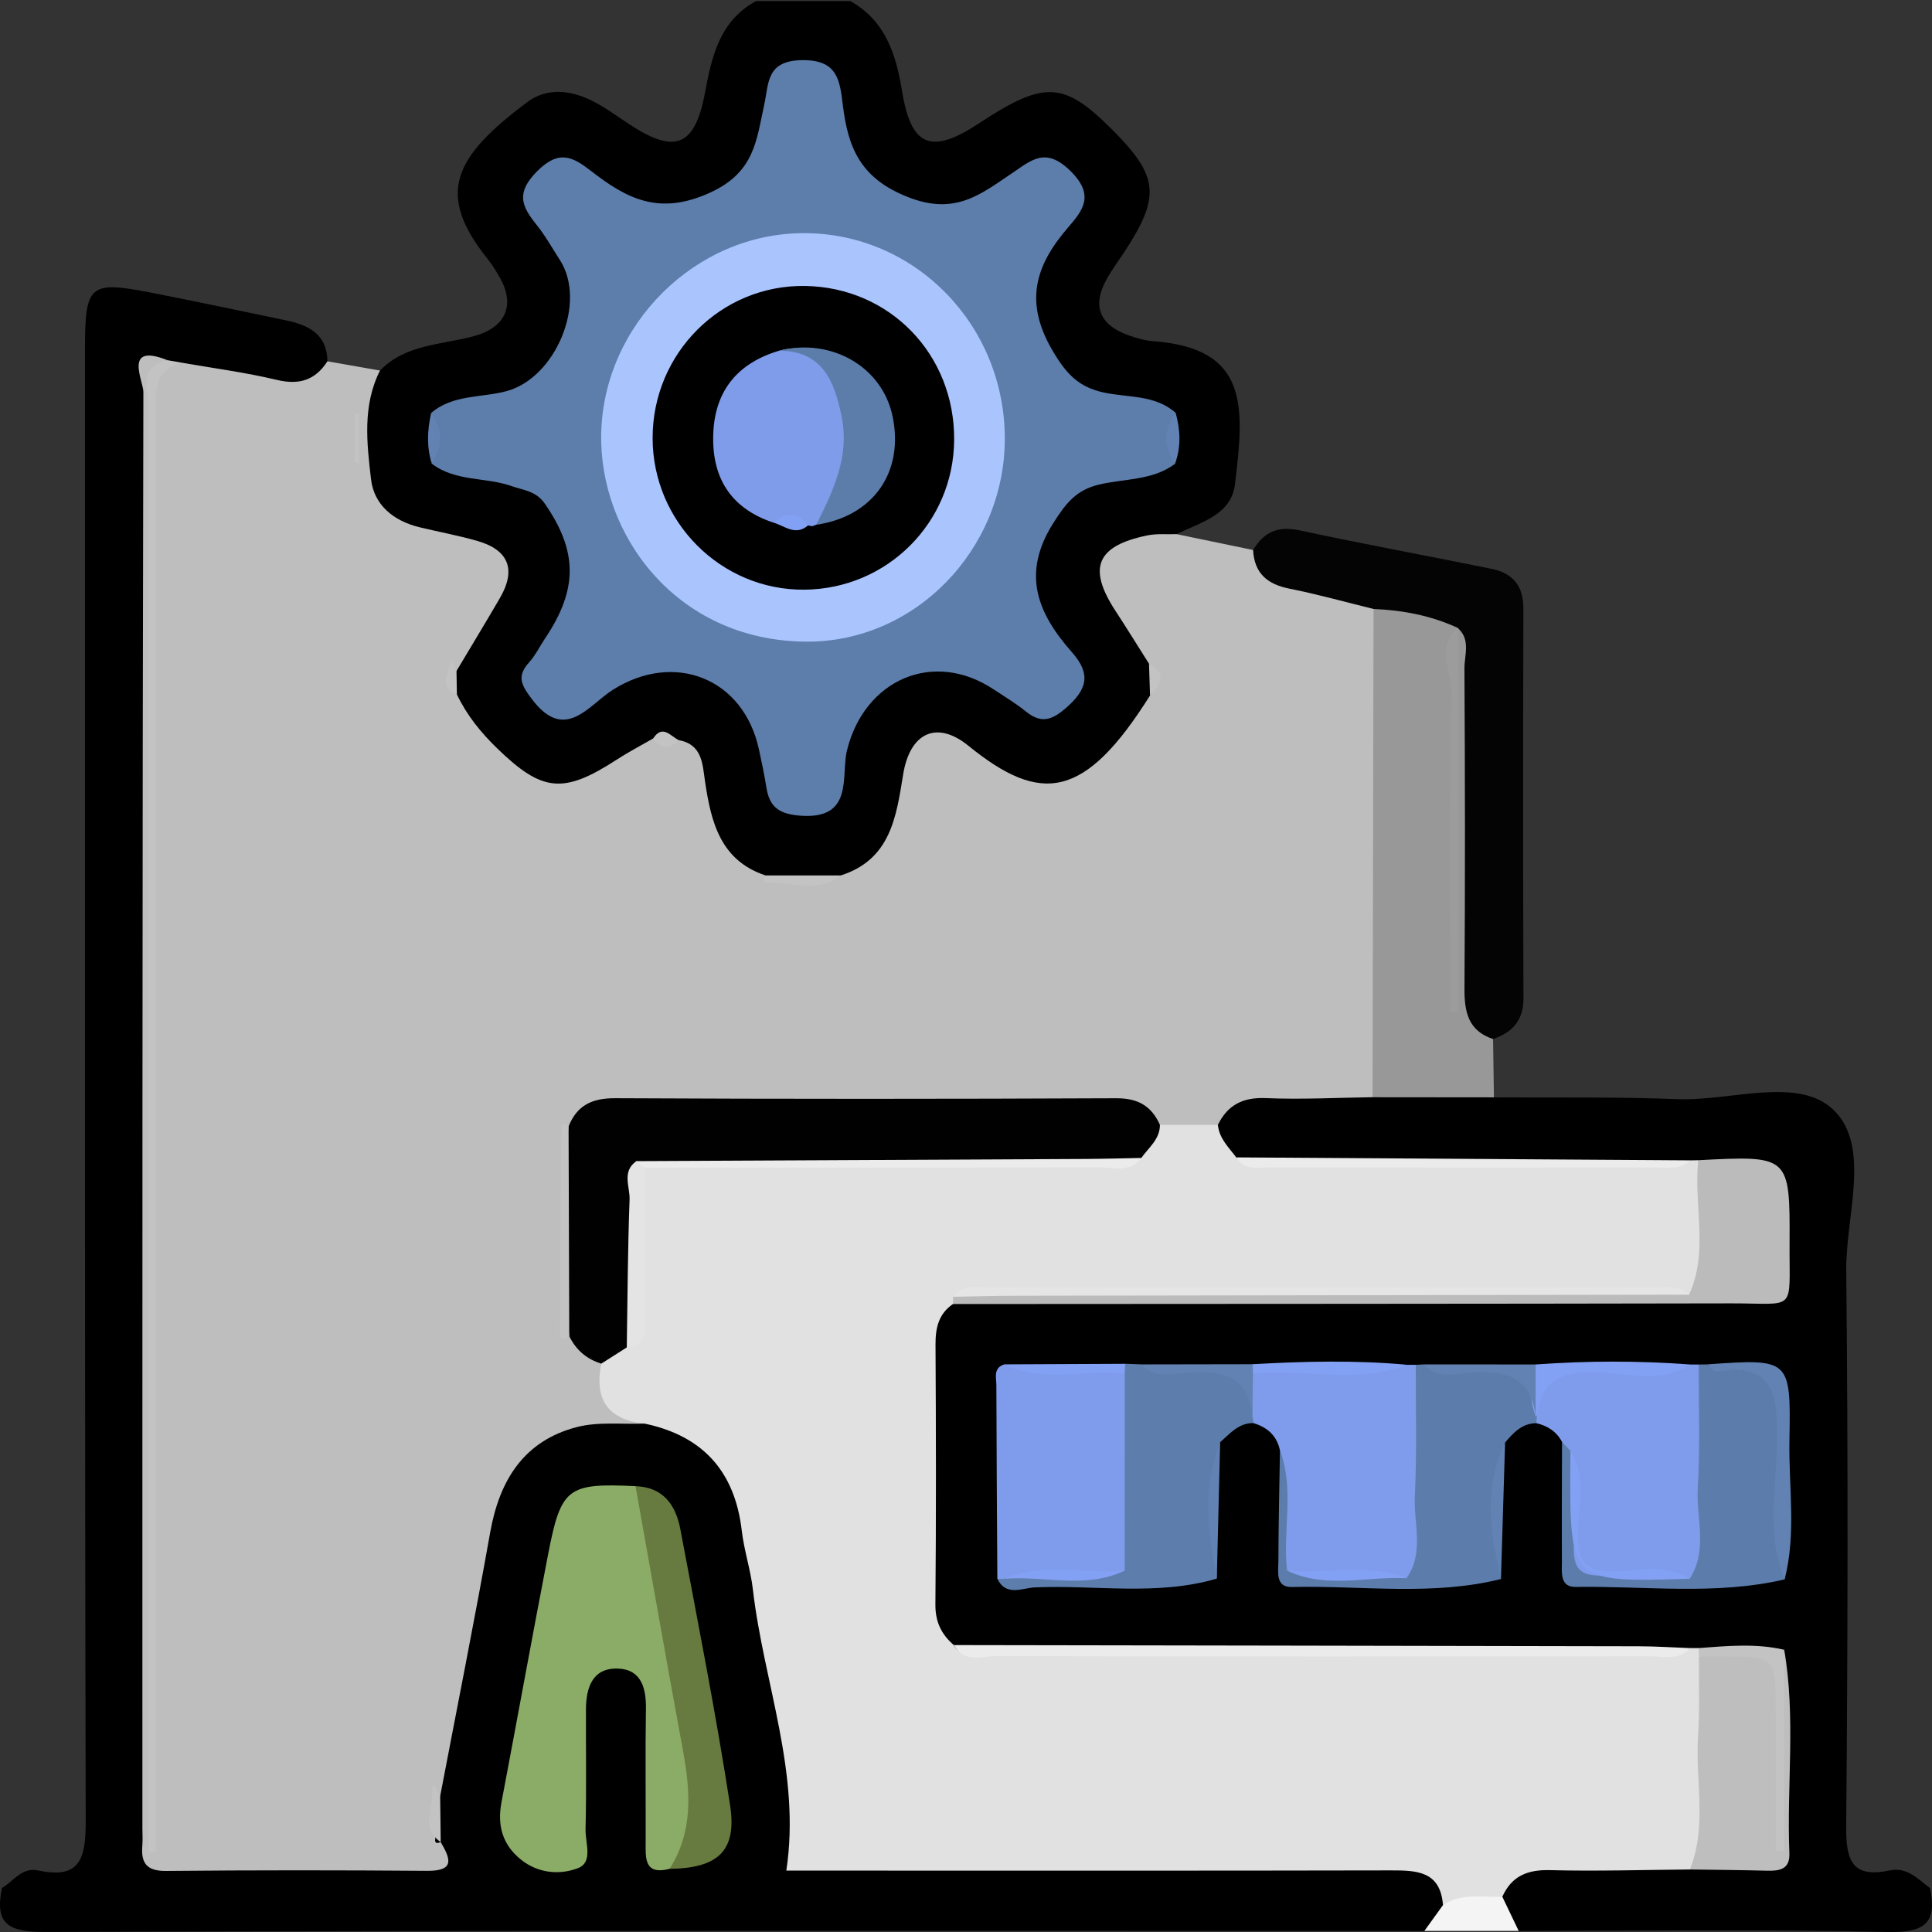<?xml version="1.0" encoding="iso-8859-1"?>
<!-- Generator: Adobe Illustrator 17.0.0, SVG Export Plug-In . SVG Version: 6.00 Build 0)  -->
<!DOCTYPE svg PUBLIC "-//W3C//DTD SVG 1.1//EN" "http://www.w3.org/Graphics/SVG/1.1/DTD/svg11.dtd">
<svg version="1.1" id="Layer_1" xmlns="http://www.w3.org/2000/svg" xmlns:xlink="http://www.w3.org/1999/xlink" x="0px" y="0px"
	 width="100px" height="100px" viewBox="0 0 100 100" style="enable-background:new 0 0 100 100;" xml:space="preserve">
<rect x="0" y="0" width="100" height="100" fill="#333333" stroke="none"/>
<g>
	<path d="M0.102,97.723C0.709,97.368,1.116,96.629,2,96.818c2.17,0.464,2.44-0.665,2.436-2.54
		C4.381,68.902,4.399,43.526,4.399,18.15c0-3.449,0.203-3.632,3.494-2.988c2.311,0.452,4.615,0.942,6.921,1.423
		c1.163,0.242,2.115,0.712,2.134,2.116c-0.174,1.51-1.264,1.614-2.413,1.508c-1.74-0.16-3.422-0.682-5.155-0.895
		c-0.352-0.024-0.702-0.018-1.042,0.09c-0.757,0.637-0.503,1.511-0.503,2.289C7.821,45.653,7.82,69.612,7.829,93.571
		c0.001,2.378,0.129,2.516,2.496,2.55c3.176,0.046,6.354,0.031,9.53,0.001c0.786-0.007,1.662,0.147,2.196-0.695
		c0.167-0.855,0.021-1.735,0.234-2.582c0.872-4.12,1.509-8.283,2.295-12.419c1.146-6.031,2.866-7.448,8.983-7.23
		c2.781,0.465,4.583,2.086,5.166,4.812c1.129,5.275,2.342,10.552,2.748,15.94c0.136,1.8,0.775,2.251,2.405,2.244
		c9.014-0.037,18.028-0.034,27.043-0.006c1.614,0.005,3.359-0.135,4.018,1.926c0.128,0.965-0.528,1.409-1.217,1.831
		c-23.807,0-47.614-0.028-71.42,0.053C0.417,100.002-0.284,99.578,0.102,97.723z"/>
	<path d="M77.324,56.8c3.166,0.023,6.336-0.034,9.498,0.092c2.766,0.11,6.282-1.216,8.104,0.579
		c1.922,1.894,0.606,5.467,0.635,8.293c0.099,9.585,0.082,19.173-0.003,28.758c-0.016,1.749,0.288,2.705,2.226,2.294
		c0.94-0.199,1.477,0.444,2.111,0.907c0.398,1.878-0.334,2.317-2.219,2.275c-6.354-0.144-12.713-0.055-19.07-0.055
		c-0.854-0.525-1.329-1.21-0.956-2.257c0.598-1.256,1.734-1.468,2.947-1.49c2.268-0.042,4.536-0.03,6.802-0.02
		c4.785,0.044,4.839,0.043,4.758-4.664c-0.03-1.785,0.459-3.63-0.403-5.353c-1.298-0.508-2.643-0.161-3.967-0.242
		c-0.272,0.008-0.539,0.008-0.81,0.006c-11.441-0.011-22.878,0.005-34.315-0.009c-1.1-0.001-2.219,0.128-3.288-0.28
		c-1.27-0.681-1.573-1.869-1.593-3.165c-0.065-4.18-0.065-8.362,0.001-12.542c0.018-1.13,0.217-2.213,1.402-2.772
		c1.074-0.361,2.19-0.234,3.29-0.239c12.168-0.051,24.337,0.088,36.505-0.085c0.986-0.014,2.283,0.325,2.779-0.827
		c0.623-1.446,0.493-3.044,0.068-4.561c-0.159-0.565-0.764-0.637-1.281-0.705c-0.806-0.106-1.622-0.003-2.431-0.103
		c-0.28-0.003-0.558-0.009-0.838-0.012c-6.785-0.027-13.569,0.001-20.353-0.014c-0.883-0.002-1.772,0.055-2.641-0.182
		c-1.026-0.446-1.641-1.159-1.516-2.35c0.464-1.425,1.619-1.774,2.926-1.826c1.821-0.072,3.644-0.059,5.467-0.015
		C73.223,56.327,75.349,55.736,77.324,56.8z"/>
	<path d="M19.67,19.179c1.338-1.381,3.207-1.324,4.88-1.786c1.624-0.448,2.144-1.606,1.304-3.055
		c-0.185-0.318-0.376-0.638-0.605-0.924c-2.739-3.404-1.735-5.296,2.044-8.13c1.012-0.759,2.245-0.626,3.359-0.065
		c0.653,0.329,1.252,0.768,1.864,1.175c2.421,1.612,3.451,1.208,3.976-1.606c0.352-1.881,0.762-3.713,2.641-4.733
		c1.626,0,3.253,0,4.879,0c1.838,1.029,2.371,2.781,2.685,4.702c0.465,2.839,1.51,3.25,3.959,1.637
		c3.4-2.239,4.401-2.195,6.903,0.308c2.419,2.42,2.524,3.456,0.642,6.332c-0.323,0.493-0.682,0.967-0.958,1.485
		c-0.744,1.393-0.257,2.323,1.161,2.833c0.413,0.149,0.851,0.274,1.286,0.307c4.924,0.369,4.738,3.315,4.228,7.427
		c-0.196,1.579-1.797,1.953-3.02,2.562c-3.635,1.688-3.634,1.687-1.65,5.296c0.247,0.45,0.493,0.902,0.648,1.399
		c0.152,0.549,0.142,1.097,0.008,1.646c-0.31,1.268-1.079,2.237-1.995,3.124c-2.312,2.239-3.998,2.421-6.95,0.716
		c-2.79-1.61-3.226-1.458-3.958,1.719c-0.484,2.099-1.368,3.737-3.655,4.223c-1.167,0.218-2.335,0.221-3.503,0.013
		c-2.153-0.466-3.2-1.921-3.635-3.986c-0.21-0.997-0.251-2.078-1.029-2.875c-0.501-0.398-1.015-0.435-1.547-0.051
		c-0.247,0.172,0.065-0.031-0.183,0.131c-4.895,3.198-7.73,2.358-10.171-3.01c-0.126-0.463-0.124-0.926-0.014-1.39
		c0.321-1.233,1.103-2.226,1.704-3.316c0.897-1.63,0.566-2.367-1.229-2.918c-0.491-0.151-1.006-0.21-1.5-0.353
		C18.462,26.921,17.137,22.359,19.67,19.179z"/>
	<path style="fill:#F4F4F4;" d="M77.761,98.176c0.282,0.589,0.563,1.178,0.845,1.766c-1.626,0-3.253,0-4.879,0
		c0.321-0.445,0.641-0.89,0.962-1.335C75.553,97.322,76.602,97.358,77.761,98.176z"/>
	<path style="fill:#BEBEBE;" d="M35.128,38.307c1.235,0.23,1.229,1.238,1.368,2.167c0.312,2.082,0.792,4.063,3.127,4.838
		c1.299,0.401,2.598,0.4,3.897,0c2.571-0.822,2.869-3.012,3.228-5.231c0.347-2.147,1.73-2.818,3.372-1.484
		c3.77,3.061,6.025,2.776,9.406-2.599c0.295-0.559,0.496-1.115-0.054-1.645c-0.581-0.917-1.152-1.84-1.745-2.75
		c-1.442-2.213-0.971-3.349,1.662-3.891c0.487-0.1,1.005-0.047,1.508-0.065c1.321,0.274,2.642,0.547,3.963,0.821
		c1.212,1.101,2.65,1.654,4.258,1.901c1.057,0.163,2.195,0.34,2.492,1.693c0.355,7.568,0.11,15.137,0.131,22.705
		c0.002,0.736-0.101,1.476-0.697,2.024c-1.838,0.025-3.68,0.126-5.514,0.047c-1.188-0.051-1.98,0.342-2.49,1.381
		c-0.99,0.815-2.072,0.652-3.174,0.307c-1.227-0.75-2.561-0.99-3.996-0.985c-7.416,0.025-14.831,0.019-22.247,0.005
		c-1.267-0.002-2.482,0.174-3.649,0.648c-0.642-0.075-0.428,0.452-0.426,0.714c0.024,3.36-0.078,6.719,0.026,10.07
		c0.665,0.502,1.392,0.934,1.837,1.671c-0.058,1.471,1.328,2.011,1.962,3.036c-1.177,0.047-2.406-0.109-3.519,0.181
		c-2.742,0.714-4.001,2.751-4.482,5.452c-0.811,4.558-1.72,9.099-2.588,13.647c-0.592,0.711-0.164,1.54-0.264,2.309
		c-0.005,0.037,0.054,0.115,0.088,0.118c0.067,0.006,0.137-0.027,0.205-0.044c0.476,0.822,0.782,1.497-0.69,1.486
		c-4.508-0.035-9.017-0.038-13.525,0.006c-1.016,0.01-1.307-0.415-1.23-1.319c0.025-0.294,0.003-0.591,0.003-0.887
		c0-24.782-0.008-49.564,0.051-74.346c0.001-0.569-1.066-2.563,1.236-1.648c-1.097,0.597-0.792,1.645-0.792,2.567
		c-0.01,24.618-0.005,49.236-0.008,73.425c-0.027-0.197,0.017-0.824,0.017-1.45C7.87,69.211,7.87,45.24,7.872,21.269
		c0-1.139-0.329-2.495,1.532-2.497c1.642,0.288,3.301,0.503,4.919,0.89c1.159,0.277,1.991,0.023,2.625-0.961
		c0.907,0.159,1.814,0.318,2.721,0.478c-0.914,1.812-0.683,3.752-0.464,5.631c0.157,1.339,1.176,2.156,2.507,2.48
		c0.998,0.242,2.012,0.425,2.998,0.709c1.631,0.47,2.017,1.492,1.164,2.958c-0.736,1.265-1.497,2.516-2.246,3.773
		c-0.412,0.411-0.406,0.815,0.021,1.211c0.507,1.075,1.235,1.97,2.09,2.799c2.322,2.254,3.419,2.373,6.177,0.582
		c0.61-0.396,1.258-0.733,1.889-1.098C34.251,38.175,34.673,38.501,35.128,38.307z"/>
	<path style="fill:#989898;" d="M71.044,56.793c0.017-8.424,0.033-16.849,0.05-25.273c1.686-0.7,3.222-0.71,4.397,0.953
		c-0.485,2.394-0.154,4.813-0.202,7.22c-0.076,3.867,0.023,7.737-0.024,11.605c0.022-5.77,0.019-11.54,0.027-17.31
		c0.001-0.504-0.124-1.035,0.204-1.5c1.465,0.461,1.096,1.741,1.111,2.736c0.07,4.511,0.056,9.023,0.016,13.534
		c-0.015,1.715,0.115,3.389,0.658,5.02c0.015,1.007,0.03,2.014,0.044,3.021C75.23,56.798,73.137,56.795,71.044,56.793z"/>
	<path style="fill:#040404;" d="M75.435,32.492c-1.378-0.635-2.836-0.908-4.341-0.972c-1.453-0.356-2.896-0.761-4.362-1.053
		c-1.148-0.228-1.809-0.804-1.872-1.997c0.551-0.932,1.286-1.26,2.405-1.019c3.309,0.712,6.641,1.319,9.958,1.996
		c1.069,0.218,1.63,0.875,1.627,2.033c-0.017,6.73-0.02,13.461,0.004,20.191c0.004,1.153-0.573,1.762-1.574,2.109
		c-1.289-0.426-1.487-1.409-1.479-2.621c0.036-5.519,0.03-11.038-0.002-16.557c-0.004-0.69,0.329-1.472-0.322-2.076L75.435,32.492z"
		/>
	<path style="fill:#E1E1E1;" d="M33.372,73.687c-1.91-0.194-2.624-1.255-2.248-3.106c0.007-0.865,0.806-1.082,1.273-1.572
		c0.745-1.936,0.186-3.946,0.355-5.912c0.087-1.007-0.182-2.096,0.702-2.912c0.958-0.529,2.007-0.367,3.023-0.369
		c6.315-0.016,12.63-0.003,18.945-0.014c0.876-0.002,1.764,0.115,2.615-0.181c0.804-0.265,1.229-1.082,2.001-1.397
		c1,0,2.001-0.001,3.001-0.001c0.063,0.705,0.562,1.164,0.951,1.685c0.324,0.428,0.795,0.305,1.219,0.305
		c7.133,0.005,14.265,0.006,21.398,0.004c0.298,0,0.585-0.037,0.859-0.157c0.147-0.002,0.293-0.005,0.44-0.007
		c0.933,2.437,1.432,4.854-0.338,7.164c-4.113-0.28-8.231-0.112-12.347-0.115c-8.384-0.004-16.768-0.086-25.151,0.044
		c-0.271,0.067-0.52,0.184-0.746,0.351c-0.746,0.511-0.907,1.239-0.902,2.105c0.026,4.481,0.034,8.963-0.006,13.444
		c-0.008,0.901,0.311,1.55,0.953,2.103c0.325,0.626,0.913,0.36,1.381,0.36c11.813,0.015,23.626,0.013,35.439,0.01
		c0.437,0,0.891,0.066,1.285-0.214c0.148,0,0.296-0.001,0.444-0.001c0.182,0.213,0.33,0.447,0.446,0.701
		c0.453,2.985,0.204,5.985,0.156,8.979c-0.012,0.754-0.261,1.447-1.051,1.78c-2.417,0.02-4.835,0.096-7.249,0.034
		c-1.166-0.03-1.979,0.309-2.46,1.377c-1.038,0.043-2.118-0.214-3.072,0.432c-0.132-1.759-1.352-1.799-2.7-1.796
		c-9.672,0.021-19.343,0.011-29.015,0.011c-0.734,0-1.467,0-2.273,0c0.766-5.073-1.174-9.724-1.73-14.548
		c-0.118-1.022-0.456-2.018-0.575-3.04C38.04,76.167,36.384,74.322,33.372,73.687z"/>
	<path style="fill:#8AAC66;" d="M34.658,96.732c-1.323,0.336-1.241-0.554-1.238-1.403c0.008-2.291-0.024-4.582,0.013-6.872
		c0.018-1.084-0.243-2.042-1.434-2.091c-1.33-0.055-1.666,0.978-1.67,2.122c-0.006,2.069,0.029,4.139-0.021,6.206
		c-0.017,0.689,0.409,1.696-0.398,2.003c-0.947,0.361-2.055,0.269-2.943-0.442c-0.959-0.768-1.237-1.772-1.011-2.967
		c0.81-4.269,1.584-8.545,2.409-12.811c0.674-3.486,1.001-3.718,4.529-3.554c0.758,0.706,0.906,1.671,1.082,2.612
		c0.705,3.777,1.461,7.547,2.033,11.343C36.317,92.92,36.921,95.208,34.658,96.732z"/>
	<path style="fill:#677A40;" d="M34.658,96.732c1.234-1.943,1.081-4.027,0.686-6.164c-0.84-4.543-1.635-9.095-2.449-13.643
		c1.434,0.044,2.083,0.978,2.317,2.215c0.898,4.753,1.833,9.501,2.575,14.279C38.159,95.81,37.164,96.696,34.658,96.732z"/>
	<path style="fill:#C3C3C3;" d="M9.404,18.772c-1.579,0.422-1.318,1.698-1.318,2.851c0,23.94,0,47.879,0,71.819c0,0.8,0,1.6,0,2.399
		c-0.117,0.007-0.234,0.014-0.351,0.021c-0.026-0.583-0.075-1.167-0.075-1.75C7.655,69.803,7.65,45.494,7.68,21.185
		c0.001-0.905-0.593-2.183,0.977-2.544C8.906,18.684,9.155,18.728,9.404,18.772z"/>
	<path style="fill:#C3C3C3;" d="M22.812,95.349c-1.121-0.792-0.286-1.913-0.473-2.862c-0.001-0.006,0.146-0.059,0.153-0.047
		c0.104,0.171,0.196,0.35,0.291,0.527C22.793,93.761,22.802,94.555,22.812,95.349z"/>
	<path style="fill:#7F9CEC;" d="M66.251,75.075c-0.158-0.761-0.649-1.197-1.368-1.413c-0.188-0.185-0.332-0.4-0.433-0.644
		c-0.148-0.797-0.251-1.582,0.575-2.113c2.601-0.219,5.226,0.278,7.816-0.262c0.147,0,0.295,0,0.442,0.001
		c0.746,0.843,0.687,1.885,0.693,2.9c0.012,2.038,0.047,4.077-0.023,6.114c-0.027,0.793-0.035,1.623-0.789,2.163
		c-2.162-0.297-4.375,0.273-6.517-0.382C66.025,79.347,66.763,77.172,66.251,75.075z"/>
	<path style="fill:#7F9CEC;" d="M80.85,74.633c-0.285-0.539-0.749-0.832-1.327-0.97c-0.13-0.231-0.194-0.48-0.195-0.745
		c-0.056-1.603,0.715-2.116,2.296-2.088c1.947,0.034,3.923,0.326,5.857-0.204c0.149,0,0.297,0,0.446,0
		c1.304,2.285,0.535,4.775,0.657,7.169c0.068,1.348,0.399,2.837-0.739,3.998c-1.231-0.035-2.464-0.055-3.697-0.058
		c-2.842-0.006-2.861-0.035-2.878-2.977c-0.006-1.017,0.026-2.035-0.031-3.05C81.18,75.324,81.063,74.961,80.85,74.633z"/>
	<path style="fill:#7F9CEC;" d="M51.623,81.717c-0.019-3.338-0.045-6.677-0.051-10.015c-0.001-0.394-0.176-0.898,0.415-1.084
		c2.085,0.709,4.303-0.21,6.388,0.52c0.896,3.312,0.707,6.638,0.128,9.968c-1.082,1.137-2.475,0.467-3.724,0.616
		c-0.791,0.094-1.602-0.008-2.402,0.057C52.117,81.859,51.866,81.838,51.623,81.717z"/>
	<path style="fill:#5D7EAC;" d="M51.623,81.717c0.13,0.009,0.26,0.008,0.39-0.003c2.038-0.57,4.167,0.216,6.2-0.421
		c0.001-3.402,0.002-6.804,0.003-10.206c-0.256-0.177-0.249-0.343,0.02-0.499c0.282,0.01,0.564,0.021,0.846,0.031
		c0.898,0.493,1.899,0.338,2.799,0.21c2-0.283,3.054,0.329,2.939,2.462c0.034,0.121,0.055,0.243,0.063,0.368
		c-0.771-0.013-1.218,0.542-1.728,0.988c-0.592,2.341-0.281,4.704-0.173,7.062c-3.108,0.91-6.295,0.315-9.442,0.456
		C52.916,82.196,52.07,82.647,51.623,81.717z"/>
	<path style="fill:#5C7DAB;" d="M79.549,73.256c-0.01,0.136-0.019,0.271-0.025,0.407c-0.743,0.006-1.19,0.491-1.62,1.003
		c-0.826,2.332-0.405,4.702-0.214,7.064c-3.579,0.892-7.217,0.328-10.828,0.413c-0.861,0.02-0.695-0.799-0.693-1.346
		c0.007-1.908,0.051-3.815,0.081-5.722c0.769,2.035,0.13,4.153,0.369,6.219c2.03,0.619,4.146-0.104,6.184,0.393
		c0.928-1.327,0.36-2.822,0.428-4.233c0.11-2.266,0.043-4.54,0.05-6.811c0.145-0.007,0.29-0.015,0.435-0.022
		c1.178,0.529,2.43,0.281,3.624,0.212c1.589-0.092,2.352,0.41,2.17,2.056C79.524,73.011,79.536,73.134,79.549,73.256z"/>
	<path style="fill:#BBBBBB;" d="M49.324,67.497c0.011-0.125,0.014-0.25,0.011-0.375c0.449-0.365,0.983-0.241,1.486-0.241
		c11.84-0.006,23.681-0.006,35.521-0.005c0.368,0,0.736-0.004,1.086,0.136c1.03-2.26,0.219-4.647,0.477-6.96
		c4.729-0.246,4.746-0.246,4.723,4.331c-0.019,3.593,0.388,3.072-3.023,3.079C76.178,67.489,62.751,67.488,49.324,67.497z"/>
	<path style="fill:#5C7DAB;" d="M80.85,74.633c0.146,0.155,0.293,0.31,0.439,0.465c0.407,1.669,0.164,3.365,0.168,5.046
		c0.003,1.05,0.344,1.407,1.4,1.408c1.532,0.001,3.082-0.246,4.601,0.164c0.96-1.488,0.326-3.132,0.418-4.697
		c0.125-2.124,0.043-4.261,0.05-6.392c0.142-0.002,0.285-0.004,0.427-0.006c0.234,0.2,0.51,0.24,0.81,0.253
		c3.188,0.141,3.184,0.144,3.191,3.425c0.005,2.484-0.023,4.968,0.018,7.451c-3.582,0.833-7.215,0.333-10.824,0.389
		c-0.831,0.013-0.701-0.793-0.704-1.352C80.833,78.735,80.846,76.684,80.85,74.633z"/>
	<path style="fill:#BEBEBE;" d="M87.469,96.764c0.903-2.246,0.271-4.59,0.423-6.884c0.091-1.375,0.033-2.76,0.042-4.141
		c4.192-0.68,4.192-0.68,4.191,3.41c0,1.915,0.005,3.83-0.007,5.745c-0.001,0.145-0.081,0.276,0.008,0.054
		c0.201-2.951-0.289-6.272,0.225-9.556c0.604,3.497,0.126,7.021,0.267,10.53c0.034,0.844-0.515,0.922-1.17,0.905
		C90.123,96.792,88.796,96.783,87.469,96.764z"/>
	<path style="fill:#EBEBEB;" d="M87.474,85.305c-0.585,0.666-1.371,0.421-2.078,0.422c-11.278,0.014-22.556,0.017-33.835-0.006
		c-0.75-0.002-1.66,0.368-2.191-0.572c11.818,0.019,23.636,0.037,35.454,0.062C85.707,85.213,86.591,85.272,87.474,85.305z"/>
	<path style="fill:#6182B2;" d="M92.373,81.749c-0.975-2.321-0.427-4.757-0.4-7.123c0.027-2.321-0.067-4.107-3.105-3.635
		c-0.148,0.023-0.341-0.241-0.514-0.371c4.289-0.301,4.346-0.3,4.267,3.92C92.576,76.943,92.985,79.366,92.373,81.749z"/>
	<path style="fill:#EBEBEB;" d="M87.466,60.059c-0.471,0.49-1.084,0.369-1.659,0.369c-6.677,0.005-13.354,0.008-20.031-0.004
		c-0.631-0.001-1.351,0.203-1.786-0.518C71.815,59.958,79.641,60.009,87.466,60.059z"/>
	<path style="fill:#C3C3C3;" d="M92.352,85.392c0,3.468,0,6.935,0,10.403c-0.147,0.004-0.294,0.008-0.44,0.013
		c0-2.397,0.001-4.793,0-7.19c-0.001-2.88-0.002-2.88-2.868-2.881c-0.37,0-0.739,0.002-1.108,0.003
		c-0.008-0.145-0.013-0.291-0.017-0.436C89.399,85.195,90.88,85.049,92.352,85.392z"/>
	<path style="fill:#83A1F4;" d="M87.481,70.626c-1.466,0.975-3.112,0.461-4.639,0.399c-1.806-0.074-3.031,0.242-3.294,2.232
		c0,0-0.066,0.05-0.066,0.05c-0.312-0.895-0.343-1.789,0.002-2.683C82.15,70.431,84.816,70.427,87.481,70.626z"/>
	<path style="fill:#6182B2;" d="M64.82,73.293c-0.225-2.224-1.727-2.364-3.493-2.232c-0.75,0.056-1.617,0.304-2.244-0.44
		c1.92-0.003,3.84-0.007,5.759-0.01c0.257,0.152,0.261,0.31,0.013,0.476C64.843,71.822,64.831,72.558,64.82,73.293z"/>
	<path style="fill:#83A1F4;" d="M64.854,71.087c-0.004-0.159-0.009-0.317-0.013-0.476c2.667-0.151,5.334-0.216,7.999,0.031
		C70.225,71.631,67.51,70.83,64.854,71.087z"/>
	<path style="fill:#6182B2;" d="M79.485,70.624c-0.001,0.894-0.001,1.789-0.002,2.683c-0.266-2.174-1.715-2.407-3.514-2.248
		c-0.749,0.066-1.623,0.308-2.252-0.439C75.64,70.622,77.563,70.623,79.485,70.624z"/>
	<path style="fill:#6182B2;" d="M77.69,81.73c-0.569-2.374-0.924-4.742,0.213-7.064C77.832,77.021,77.761,79.375,77.69,81.73z"/>
	<path style="fill:#6182B2;" d="M62.982,81.712c-0.479-2.367-0.748-4.729,0.173-7.062C63.097,77.004,63.039,79.358,62.982,81.712z"
		/>
	<path style="fill:#83A1F4;" d="M58.235,70.59c-0.007,0.166-0.013,0.332-0.02,0.499c-2.07-0.24-4.215,0.52-6.229-0.47
		C54.07,70.609,56.153,70.6,58.235,70.59z"/>
	<path style="fill:#5D7DAB;" d="M22.315,21.377c1.129-0.97,2.602-0.779,3.91-1.134c2.546-0.69,4.169-4.594,2.754-6.786
		c-0.4-0.62-0.763-1.272-1.224-1.845c-0.77-0.956-1.054-1.643,0.05-2.751c1.134-1.138,1.849-0.738,2.789-0.01
		c1.854,1.437,3.522,2.328,6.172,1.114c2.298-1.053,2.388-2.718,2.786-4.527c0.246-1.12,0.102-2.284,1.926-2.324
		c1.866-0.04,1.986,1.011,2.147,2.323c0.269,2.193,0.892,3.804,3.409,4.778c2.433,0.942,3.747-0.175,5.364-1.26
		c0.976-0.655,1.714-1.374,3.001-0.113c1.295,1.269,0.639,2.057-0.119,2.935c-1.685,1.954-2.278,3.832-0.82,6.336
		c0.713,1.224,1.351,1.92,2.682,2.206c1.252,0.269,2.646,0.105,3.711,1.05c-0.357,0.876-0.305,1.758-0.037,2.642
		c-1.171,0.869-2.618,0.757-3.939,1.073c-1.178,0.282-1.706,0.964-2.356,1.988c-1.679,2.647-0.799,4.695,0.966,6.691
		c1.006,1.137,0.778,1.938-0.322,2.89c-0.765,0.663-1.307,0.789-2.081,0.161c-0.514-0.417-1.09-0.757-1.642-1.125
		c-3.129-2.085-6.701-0.514-7.604,3.158c-0.32,1.302,0.378,3.575-2.395,3.374c-1.103-0.08-1.616-0.436-1.776-1.468
		c-0.102-0.654-0.243-1.302-0.381-1.949c-0.791-3.699-4.382-5.122-7.578-3.091c-1.254,0.797-2.472,2.75-4.19,0.457
		c-0.524-0.7-0.786-1.158-0.145-1.869c0.341-0.379,0.571-0.858,0.858-1.286c1.7-2.538,1.663-4.511-0.045-6.964
		c-0.443-0.636-1.085-0.672-1.7-0.889c-1.355-0.478-2.913-0.223-4.135-1.161C22.582,23.125,22.631,22.249,22.315,21.377z"/>
	<path style="fill:#C3C3C3;" d="M43.519,45.313c-1.23,0.954-2.605,0.334-3.921,0.356c-0.023,0-0.072-0.111-0.066-0.166
		c0.006-0.066,0.058-0.127,0.09-0.19C40.921,45.313,42.22,45.313,43.519,45.313z"/>
	<path style="fill:#6182B2;" d="M22.315,21.377c0.639,0.867,0.604,1.743,0.036,2.626C22.074,23.132,22.119,22.256,22.315,21.377z"/>
	<path style="fill:#6182B2;" d="M60.816,24.012c-0.595-0.889-0.624-1.771,0.037-2.642C61.095,22.254,61.142,23.136,60.816,24.012z"
		/>
	<path style="fill:#C3C3C3;" d="M59.472,34.354c0.953,0.517,0.603,1.078,0.054,1.645C59.508,35.451,59.49,34.902,59.472,34.354z"/>
	<path style="fill:#C3C3C3;" d="M23.649,35.94c-0.993-0.409-0.4-1.105-0.31-1.71c0.096,0.166,0.192,0.332,0.289,0.499
		C23.635,35.133,23.642,35.537,23.649,35.94z"/>
	<path style="fill:#C3C3C3;" d="M35.128,38.307c-0.474,0.493-0.916,0.487-1.322-0.083C34.295,37.479,34.698,38.098,35.128,38.307z"
		/>
	<path style="fill:#010101;" d="M32.442,69.742c-0.439,0.28-0.879,0.56-1.318,0.839c-0.76-0.231-1.31-0.707-1.659-1.42
		c-0.526-3.616-0.463-7.235-0.036-10.855c0.436-1.099,1.217-1.469,2.414-1.463c8.645,0.044,17.29,0.041,25.934,0.002
		c1.123-0.005,1.823,0.399,2.261,1.378c-0.001,0.751-0.586,1.173-0.963,1.712c-0.74,0.516-1.579,0.249-2.366,0.255
		c-7.755,0.055-15.511-0.053-23.264,0.063c-0.9,0.824-0.403,1.906-0.519,2.872C32.663,65.323,33.451,67.598,32.442,69.742z"/>
	<path style="fill:#C3C3C3;" d="M29.429,58.307c0.012,3.618,0.024,7.236,0.036,10.855c-0.168,0.174-0.483,0.207-0.483-0.001
		c0.001-3.64,0.041-7.279,0.08-10.919c0-0.018,0.123-0.058,0.18-0.046C29.309,58.209,29.367,58.268,29.429,58.307z"/>
	<path style="fill:#C3C3C3;" d="M18.367,23.917c0-0.83,0-1.659,0-2.489c0.072-0.002,0.145-0.004,0.217-0.006
		c0,0.844,0,1.688,0,2.532C18.511,23.942,18.439,23.93,18.367,23.917z"/>
	<path style="fill:#9C9C9C;" d="M75.477,32.525c0,6.63,0,13.26,0,19.89c-0.14,0-0.279,0.001-0.419,0.001
		c0-5.51-0.065-11.022,0.055-16.529c0.024-1.108-0.798-2.374,0.322-3.394C75.435,32.492,75.477,32.525,75.477,32.525z"/>
	<path style="fill:#E5E5E5;" d="M87.428,67.012c-11.591,0.018-23.182,0.034-34.772,0.055c-1.107,0.002-2.214,0.035-3.321,0.054
		c0.482-0.662,1.197-0.467,1.836-0.468c11.529-0.009,23.058-0.008,34.587-0.002C86.334,66.652,86.956,66.506,87.428,67.012z"/>
	<path style="fill:#EBEBEB;" d="M32.938,60.1c7.753-0.037,15.505-0.073,23.258-0.113c0.96-0.005,1.92-0.034,2.88-0.052
		c-0.611,0.81-1.493,0.48-2.258,0.482c-7.816,0.025-15.633,0.018-23.449,0.019C33.019,60.588,32.878,60.472,32.938,60.1z"/>
	<path style="fill:#E4E4E4;" d="M32.938,60.1c0.143,0.112,0.287,0.224,0.43,0.337c-0.001,2.479,0.018,4.959-0.014,7.437
		c-0.009,0.734,0.327,1.707-0.912,1.868c0.041-2.553,0.05-5.107,0.145-7.658C32.611,61.426,32.171,60.64,32.938,60.1z"/>
	<path style="fill:#83A1F4;" d="M72.804,81.687c-2.063-0.105-4.175,0.567-6.184-0.393C68.677,81.488,70.786,80.876,72.804,81.687z"
		/>
	<path style="fill:#83A1F4;" d="M87.459,81.716c-6.206,0.191-6.206,0.191-6.18-5.963c0.001-0.218,0.007-0.437,0.011-0.655
		c0.898,1.488,0.296,3.116,0.39,4.673c0.067,1.108,0.425,1.507,1.547,1.557C84.636,81.389,86.118,80.873,87.459,81.716z"/>
	<path style="fill:#83A1F4;" d="M58.213,81.294c-2.011,0.966-4.135,0.261-6.2,0.421C54.03,80.84,56.151,81.505,58.213,81.294z"/>
	<path style="fill:#AAC4FE;" d="M52.009,22.735c-0.014,5.688-4.634,10.54-10.336,10.477c-6.684-0.074-10.664-5.551-10.555-10.771
		c0.117-5.624,4.875-10.387,10.516-10.374C47.389,12.08,52.023,16.845,52.009,22.735z"/>
	<path style="fill:#000001;" d="M49.387,22.778c-0.033,4.276-3.465,7.705-7.751,7.744c-4.313,0.039-7.863-3.513-7.857-7.864
		c0.006-4.383,3.549-7.917,7.877-7.857C46.049,14.863,49.421,18.341,49.387,22.778z"/>
	<path style="fill:#7F9CEB;" d="M42.246,27.162l-0.207,0.075l-0.217-0.039c-0.599-0.009-1.159-0.486-1.786-0.146
		c-2.239-0.742-3.216-2.361-3.116-4.646c0.098-2.22,1.292-3.623,3.409-4.254c1.938-0.523,3.011,0.589,3.479,2.177
		C44.548,22.83,44.566,25.299,42.246,27.162z"/>
	<path style="fill:#5C7DAA;" d="M42.246,27.162c0.886-1.76,1.738-3.536,1.317-5.595c-0.367-1.796-0.964-3.408-3.233-3.416
		c2.694-0.685,5.324,0.829,5.865,3.375C46.812,24.432,45.201,26.731,42.246,27.162z"/>
	<path style="fill:#83A1F4;" d="M40.037,27.051c0.641-0.515,1.243-0.545,1.786,0.146C41.178,27.756,40.622,27.224,40.037,27.051z"/>
</g>
</svg>
